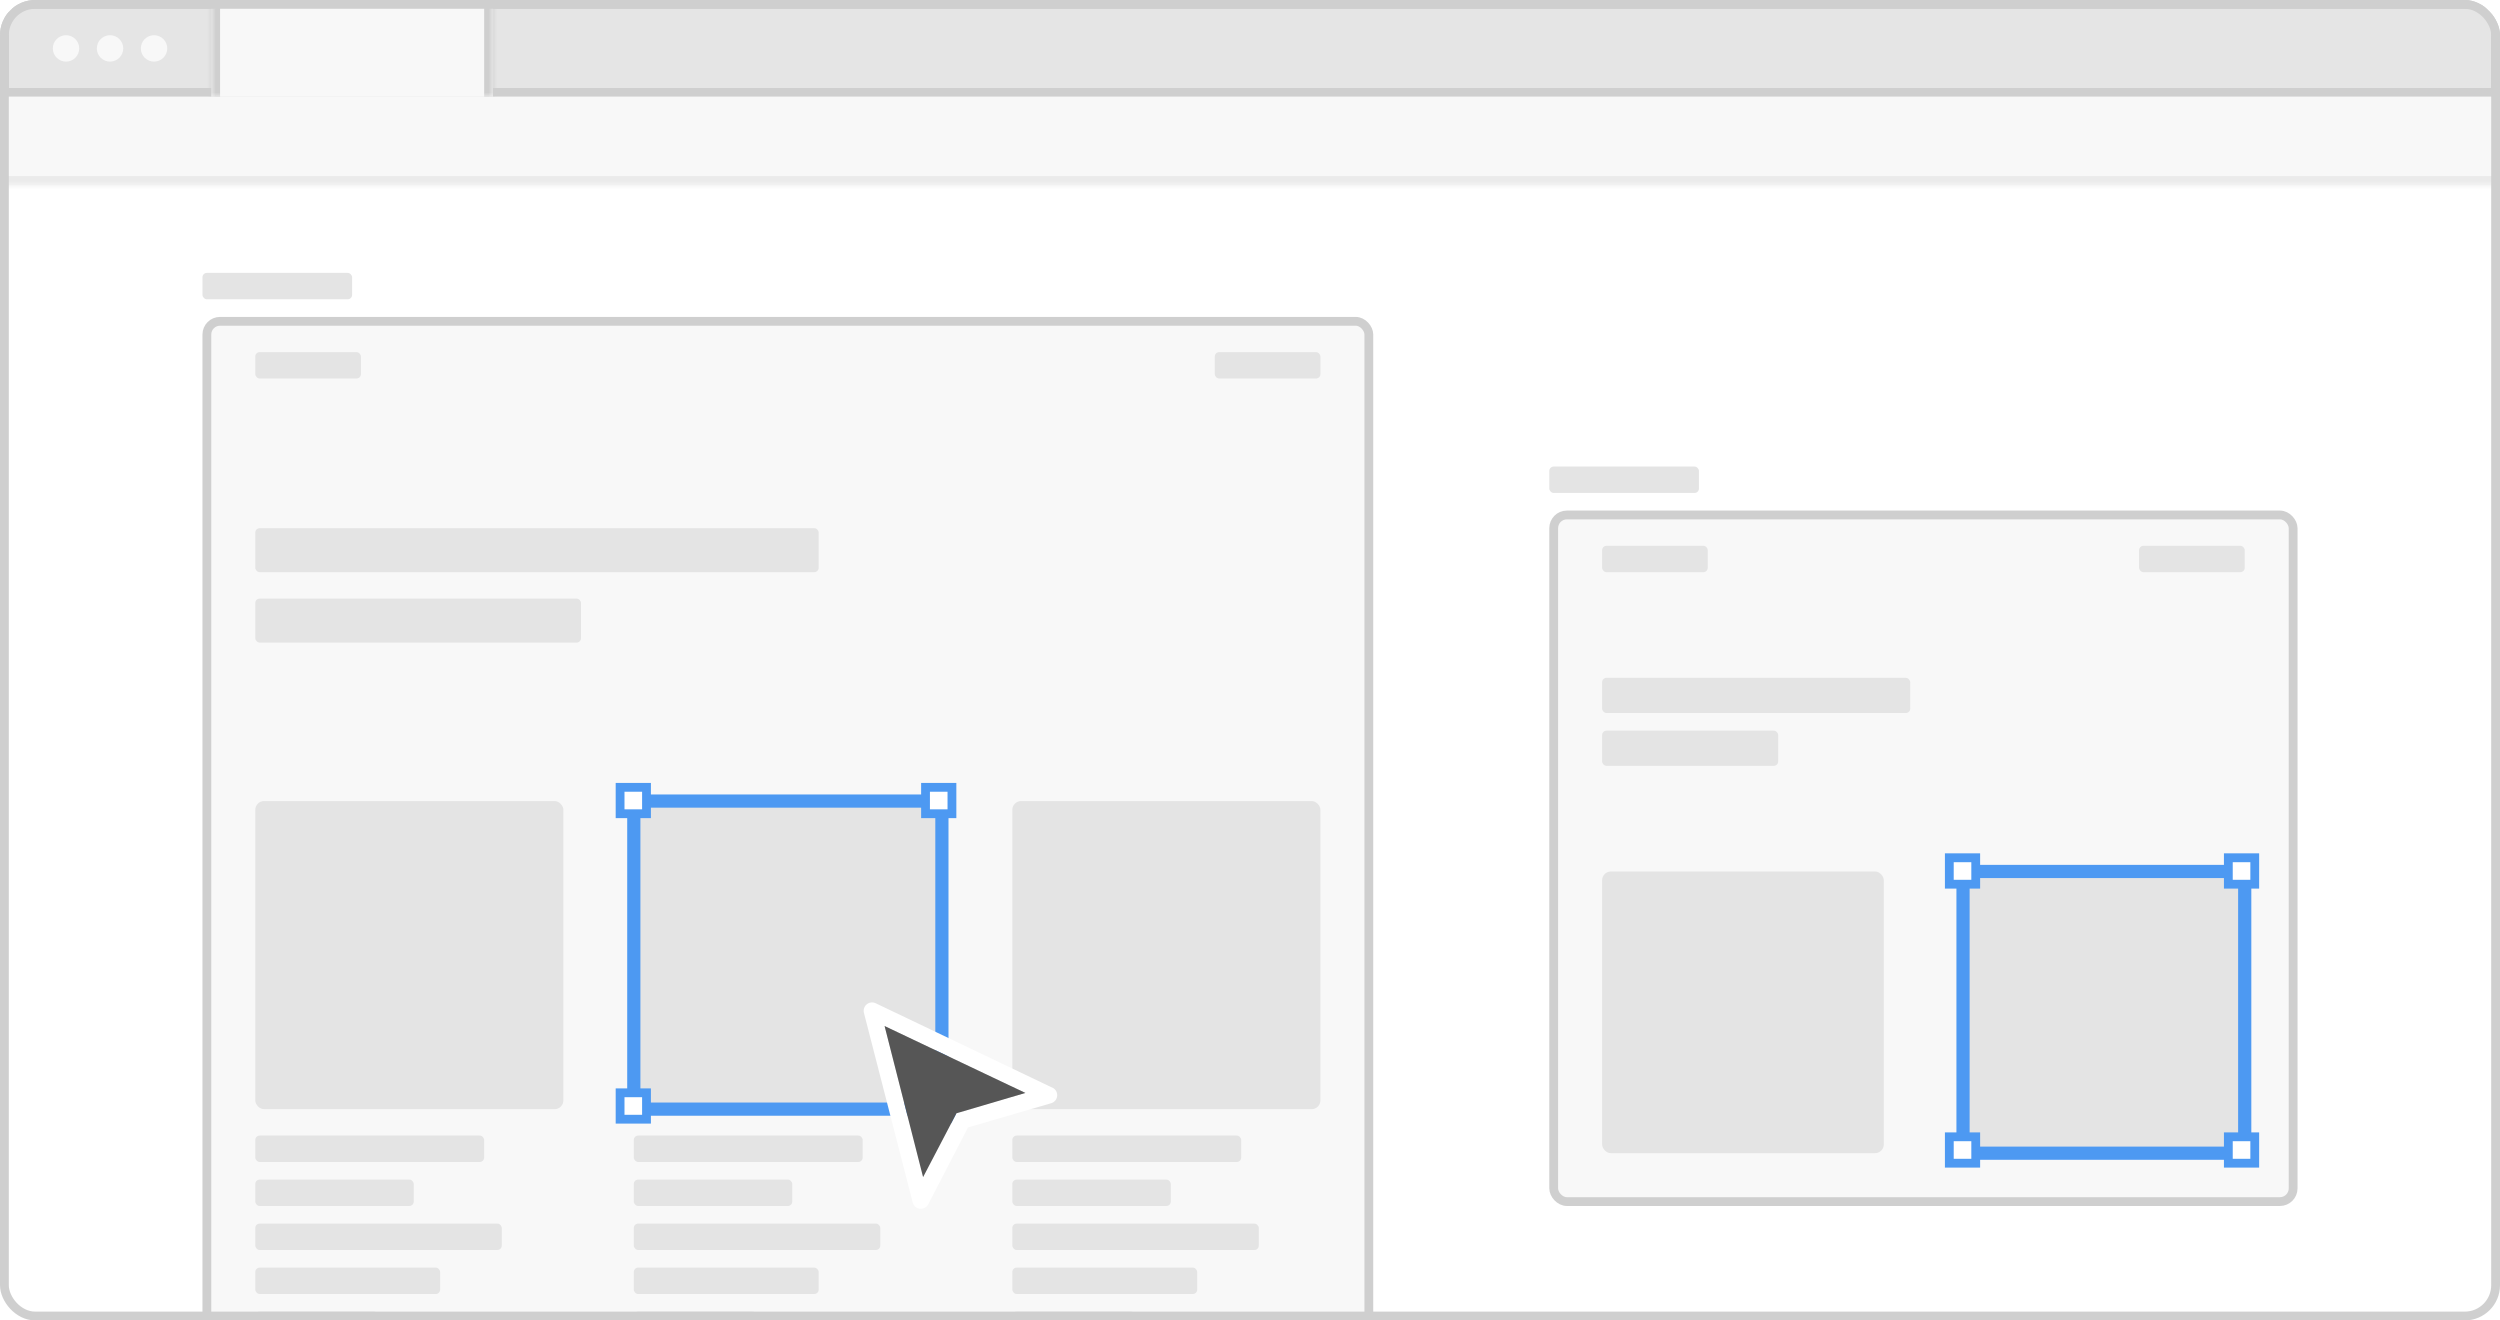 <svg width="284" height="150" viewBox="0 0 284 150" fill="none" xmlns="http://www.w3.org/2000/svg">
    <g clip-path="url(#clip0_1547_22502)">
        <rect width="284" height="150" rx="4" fill="#ffffff" />
        <rect x="176.5" y="58.5" width="84" height="78" rx="1.5" fill="#F8F8F8" />
        <rect x="176.5" y="58.5" width="84" height="78" rx="1.5" stroke="#CFCFCF" />
        <rect x="182" y="62" width="12" height="3" rx="0.5" fill="#E4E4E4" />
        <rect x="243" y="62" width="12" height="3" rx="0.5" fill="#E4E4E4" />
        <rect x="182" y="77" width="35" height="4" rx="0.5" fill="#E4E4E4" />
        <rect x="182" y="83" width="20" height="4" rx="0.5" fill="#E4E4E4" />
        <rect x="182" y="99" width="32" height="32" rx="1" fill="#E4E4E4" />
        <rect x="223" y="99" width="32" height="32" rx="1" fill="#E4E4E4" />
        <rect x="223" y="99" width="32" height="32" stroke="#4D99F2" stroke-width="1.5" />
        <rect x="221.442" y="97.442" width="3" height="3" fill="white" stroke="#4D99F2" />
        <rect x="253.139" y="97.442" width="3" height="3" fill="white" stroke="#4D99F2" />
        <rect x="221.442" y="129.14" width="3" height="3" fill="white" stroke="#4D99F2" />
        <rect x="253.139" y="129.14" width="3" height="3" fill="white" stroke="#4D99F2" />
        <rect x="0.5" y="0.5" width="283" height="10" fill="#E5E5E5" stroke="#CFCFCF" />
        <mask id="path-16-inside-1_1547_22502" fill="white">
            <path d="M0 11H284V21H0V11Z" />
        </mask>
        <path d="M0 11H284V21H0V11Z" fill="#F8F8F8" />
        <path d="M284 20H0V22H284V20Z" fill="#EBEBEB" mask="url(#path-16-inside-1_1547_22502)" />
        <circle cx="7.5" cy="5.5" r="1.5" fill="#F8F8F8" />
        <circle cx="12.5" cy="5.5" r="1.5" fill="#F8F8F8" />
        <circle cx="17.5" cy="5.5" r="1.5" fill="#F8F8F8" />
        <mask id="path-21-inside-2_1547_22502" fill="white">
            <path d="M24 0H56V11H24V0Z" />
        </mask>
        <path d="M24 0H56V11H24V0Z" fill="#F8F8F8" />
        <path d="M55 0V11H57V0H55ZM25 11V0H23V11H25Z" fill="#CFCFCF" mask="url(#path-21-inside-2_1547_22502)" />
        <rect x="23" y="31" width="17" height="3" rx="0.5" fill="#E4E4E4" />
        <rect x="176" y="53" width="17" height="3" rx="0.5" fill="#E4E4E4" />
        <rect x="23.5" y="36.5" width="132" height="128" rx="1.5" fill="#F8F8F8" />
        <rect x="23.5" y="36.5" width="132" height="128" rx="1.5" stroke="#CFCFCF" />
        <rect x="29" y="129" width="26" height="3" rx="0.5" fill="#E4E4E4" />
        <rect x="29" y="134" width="18" height="3" rx="0.5" fill="#E4E4E4" />
        <rect x="29" y="139" width="28" height="3" rx="0.5" fill="#E4E4E4" />
        <rect x="29" y="144" width="21" height="3" rx="0.5" fill="#E4E4E4" />
        <rect x="29" y="149" width="14" height="3" rx="0.5" fill="#E4E4E4" />
        <rect x="72" y="129" width="26" height="3" rx="0.5" fill="#E4E4E4" />
        <rect x="72" y="134" width="18" height="3" rx="0.5" fill="#E4E4E4" />
        <rect x="72" y="139" width="28" height="3" rx="0.5" fill="#E4E4E4" />
        <rect x="72" y="144" width="21" height="3" rx="0.5" fill="#E4E4E4" />
        <rect x="72" y="149" width="14" height="3" rx="0.5" fill="#E4E4E4" />
        <rect x="115" y="129" width="26" height="3" rx="0.5" fill="#E4E4E4" />
        <rect x="115" y="134" width="18" height="3" rx="0.5" fill="#E4E4E4" />
        <rect x="115" y="139" width="28" height="3" rx="0.5" fill="#E4E4E4" />
        <rect x="115" y="144" width="21" height="3" rx="0.5" fill="#E4E4E4" />
        <rect x="115" y="149" width="14" height="3" rx="0.5" fill="#E4E4E4" />
        <rect x="29" y="40" width="12" height="3" rx="0.5" fill="#E4E4E4" />
        <rect x="138" y="40" width="12" height="3" rx="0.5" fill="#E4E4E4" />
        <rect x="29" y="91" width="35" height="35" rx="1" fill="#E4E4E4" />
        <rect x="72" y="91" width="35" height="35" rx="1" fill="#E4E4E4" />
        <rect x="115" y="91" width="35" height="35" rx="1" fill="#E4E4E4" />
        <rect x="29" y="60" width="64" height="5" rx="0.5" fill="#E4E4E4" />
        <rect x="29" y="68" width="37" height="5" rx="0.5" fill="#E4E4E4" />
        <rect x="72" y="91" width="35" height="35" stroke="#4D99F2" stroke-width="1.5" />
        <rect x="70.442" y="89.442" width="3" height="3" fill="white" stroke="#4D99F2" />
        <rect x="105.14" y="89.442" width="3" height="3" fill="white" stroke="#4D99F2" />
        <rect x="70.442" y="124.14" width="3" height="3" fill="white" stroke="#4D99F2" />
        <rect x="105.14" y="124.14" width="3" height="3" fill="white" stroke="#4D99F2" />
        <g filter="url(#filter0_d_1547_22502)">
            <path
                d="M119.542 122.771L99.471 113.179C99.308 113.102 99.126 113.073 98.947 113.095C98.768 113.117 98.599 113.189 98.46 113.304C98.32 113.419 98.216 113.571 98.16 113.742C98.104 113.913 98.098 114.097 98.142 114.272L103.684 135.816C103.732 136.005 103.837 136.175 103.986 136.302C104.134 136.429 104.318 136.508 104.512 136.527C104.701 136.545 104.892 136.507 105.059 136.416C105.226 136.325 105.362 136.186 105.45 136.016L109.965 127.29L119.398 124.542C119.584 124.491 119.75 124.385 119.875 124.238C119.999 124.091 120.076 123.909 120.095 123.717C120.113 123.525 120.073 123.332 119.979 123.164C119.886 122.995 119.743 122.859 119.57 122.773L119.542 122.771ZM109.044 125.568L108.651 125.683L108.463 126.046L104.862 132.933L100.488 115.77L116.486 123.371L109.044 125.568Z"
                fill="white" />
            <path
                d="M109.044 125.568L108.651 125.683L108.463 126.046L104.862 132.933L100.488 115.77L116.486 123.371L109.044 125.568Z"
                fill="#565656" />
        </g>
    </g>
    <rect x="0.5" y="0.5" width="283" height="149" rx="3.5" stroke="#CFCFCF" />
    <defs>
        <filter id="filter0_d_1547_22502" x="92.514" y="110.301" width="32.826" height="31.972"
            filterUnits="userSpaceOnUse" color-interpolation-filters="sRGB">
            <feFlood flood-opacity="0" result="BackgroundImageFix" />
            <feColorMatrix in="SourceAlpha" type="matrix" values="0 0 0 0 0 0 0 0 0 0 0 0 0 0 0 0 0 0 127 0"
                result="hardAlpha" />
            <feOffset dy="0.787" />
            <feGaussianBlur stdDeviation="1.743" />
            <feComposite in2="hardAlpha" operator="out" />
            <feColorMatrix type="matrix" values="0 0 0 0 0 0 0 0 0 0 0 0 0 0 0 0 0 0 0.35 0" />
            <feBlend mode="normal" in2="BackgroundImageFix" result="effect1_dropShadow_1547_22502" />
            <feBlend mode="normal" in="SourceGraphic" in2="effect1_dropShadow_1547_22502" result="shape" />
        </filter>
        <clipPath id="clip0_1547_22502">
            <rect width="284" height="150" rx="4" fill="white" />
        </clipPath>
    </defs>
</svg>